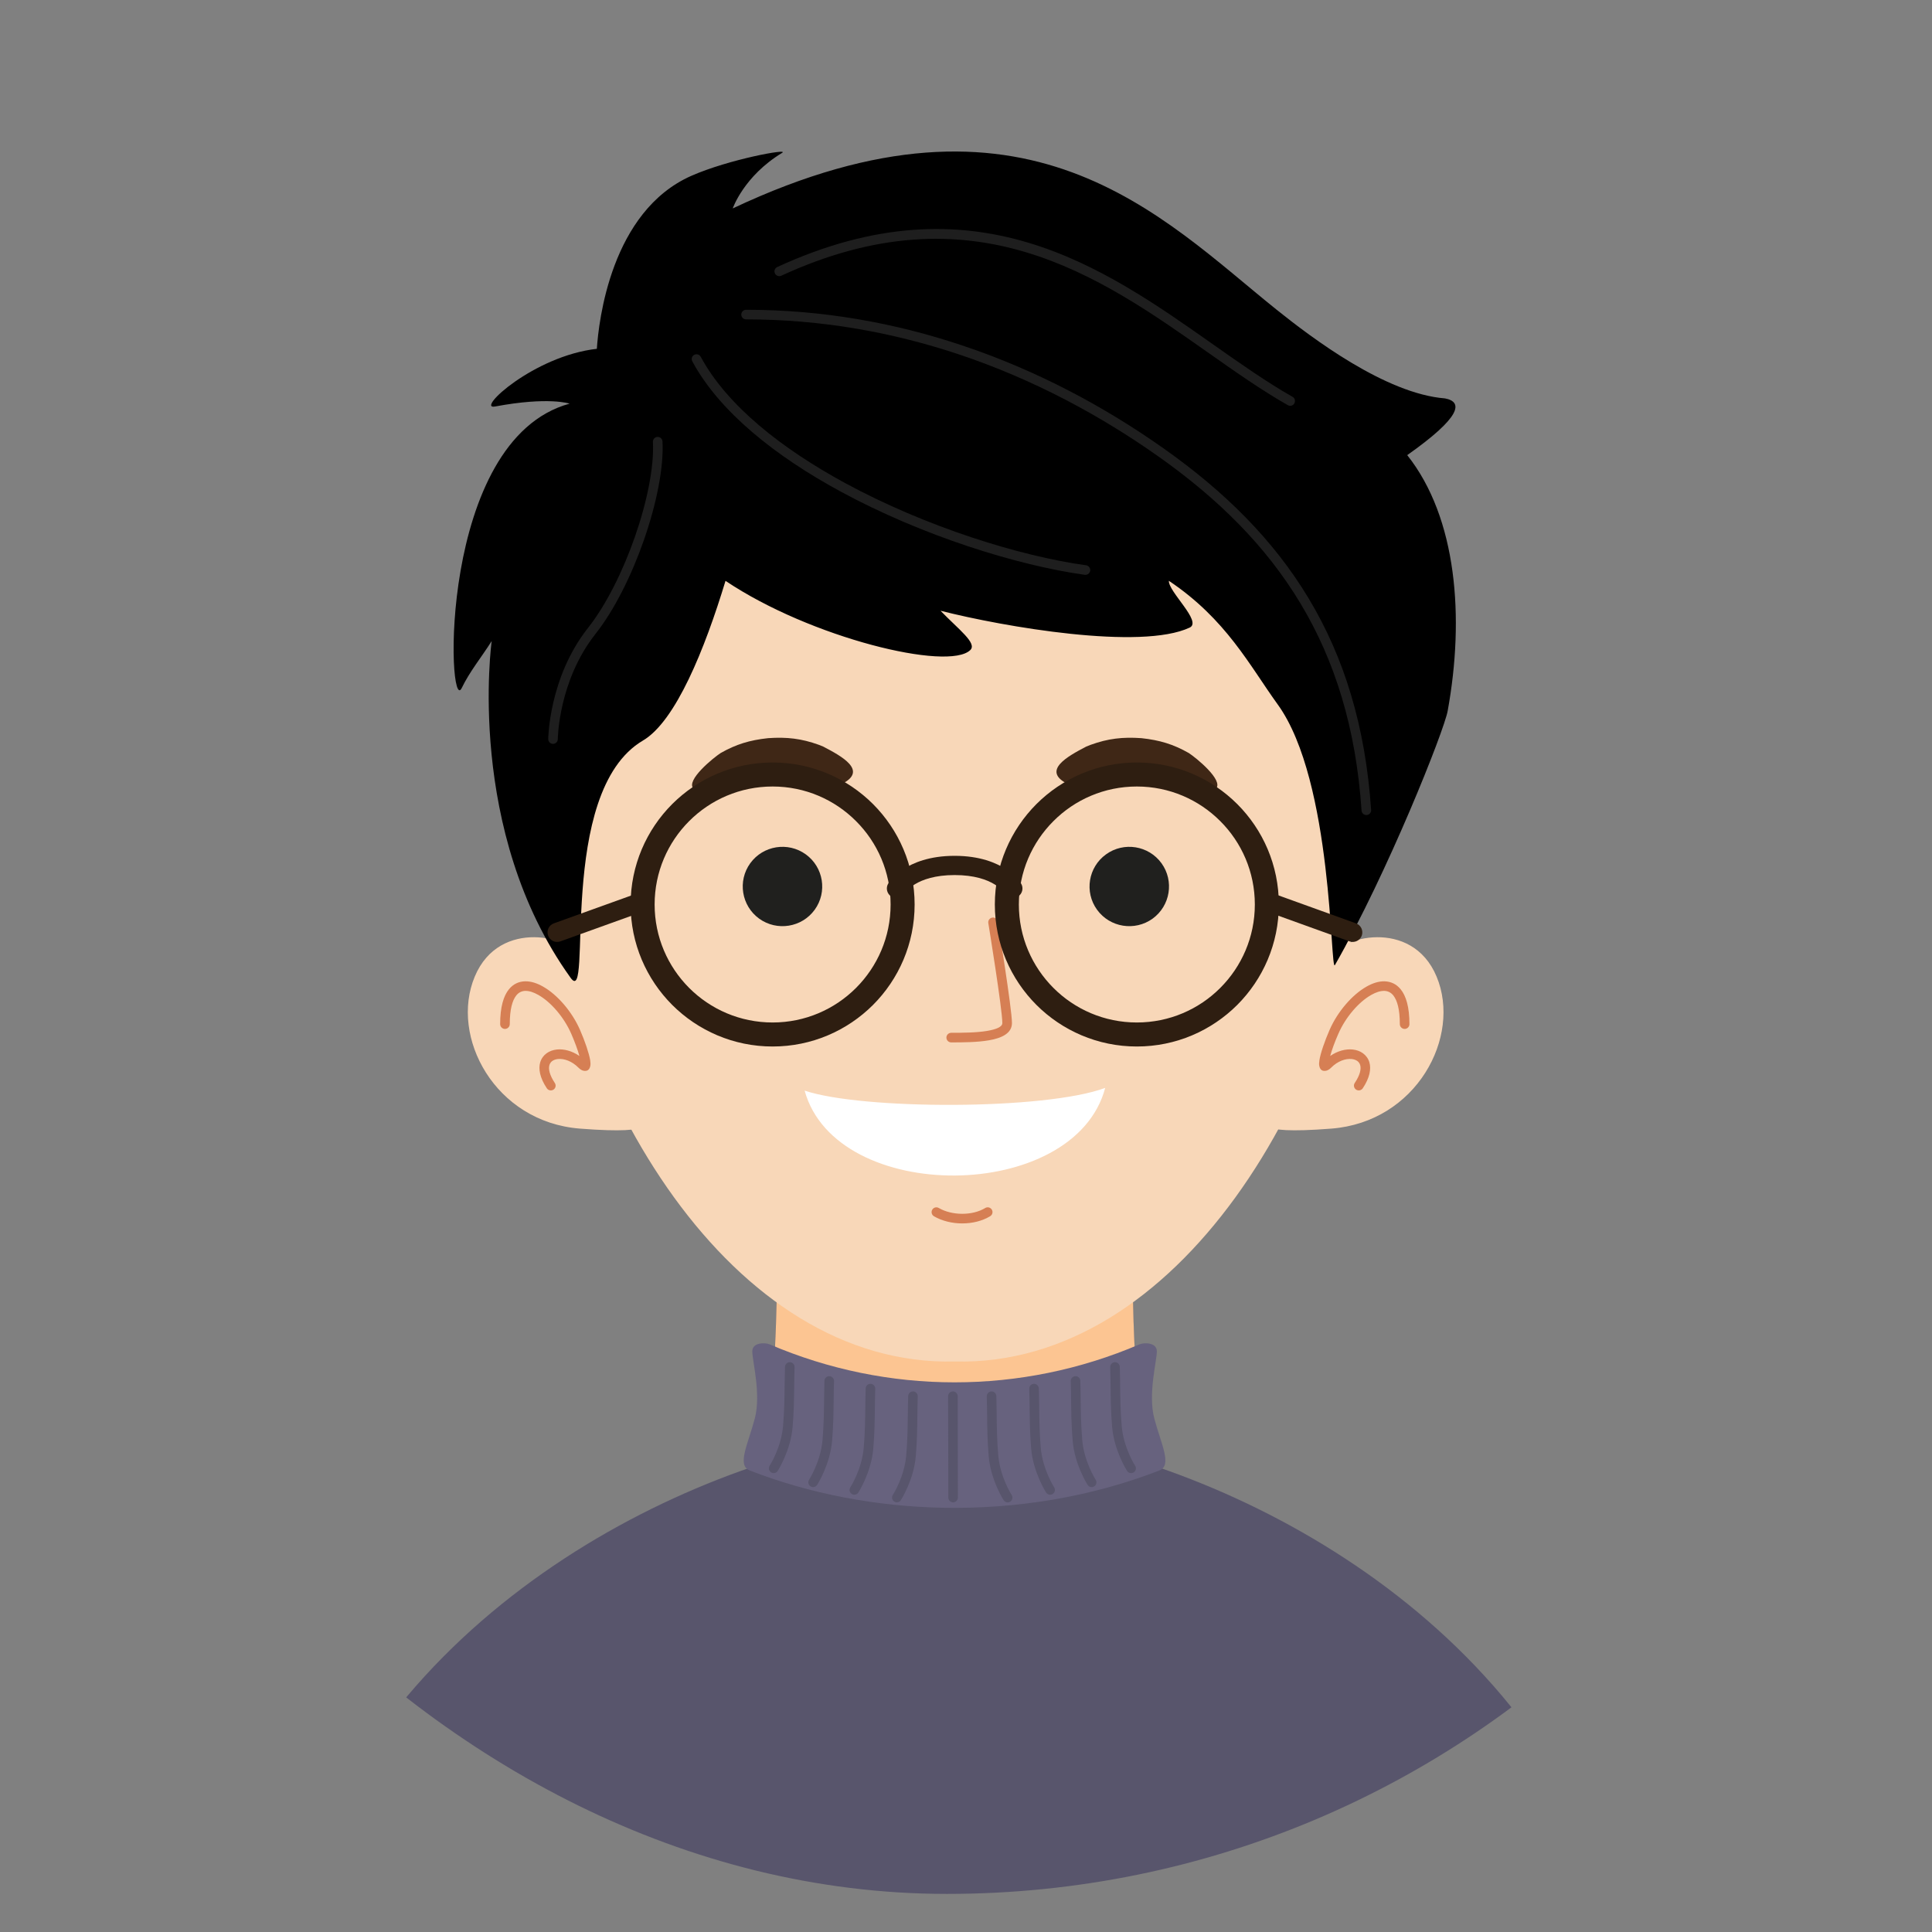 <svg width="42" height="42" viewBox="0 0 42 42" fill="none" xmlns="http://www.w3.org/2000/svg">
<rect x="0" y="0" width="42" height="42" fill="#808080" stroke="none"/>
<g clip-path="url(#clip0_2012_727)">
<path fill-rule="evenodd" clip-rule="evenodd" d="M20.756 45.544H5.818C5.645 37.906 11.522 33.472 16.569 31.817C16.978 29.686 16.873 26.922 16.873 26.922H20.756H24.638C24.638 26.922 24.534 29.686 24.943 31.817C29.989 33.472 35.866 37.906 35.693 45.544H20.756Z" fill="#58556C"/>
<path fill-rule="evenodd" clip-rule="evenodd" d="M12.534 20.796C12.498 20.397 10.864 19.925 10.32 21.232C9.775 22.538 10.755 24.39 12.607 24.535C14.458 24.68 13.914 24.354 13.914 24.354L12.534 20.796Z" fill="#F8D7B8"/>
<path fill-rule="evenodd" clip-rule="evenodd" d="M29.017 20.796C29.053 20.397 30.687 19.925 31.231 21.232C31.775 22.538 30.795 24.39 28.944 24.535C27.093 24.68 27.637 24.354 27.637 24.354L29.017 20.796Z" fill="#F8D7B8"/>
<path fill-rule="evenodd" clip-rule="evenodd" d="M24.687 29.663C23.006 32.878 18.677 33.214 16.818 29.787C16.867 29.086 16.883 28.426 16.886 27.917H24.628C24.63 28.396 24.645 29.008 24.687 29.663Z" fill="#FCC592"/>
<path fill-rule="evenodd" clip-rule="evenodd" d="M20.755 29.598C11.123 29.829 6.26 6.076 20.755 6.685C35.251 6.076 30.387 29.829 20.755 29.598Z" fill="#F8D7B8"/>
<path fill-rule="evenodd" clip-rule="evenodd" d="M17.517 18.573C17.903 18.852 17.99 19.391 17.711 19.777C17.431 20.163 16.891 20.249 16.504 19.971C16.118 19.691 16.031 19.152 16.31 18.766C16.59 18.38 17.13 18.294 17.517 18.573Z" fill="#20201E"/>
<path fill-rule="evenodd" clip-rule="evenodd" d="M24.044 18.573C23.657 18.852 23.57 19.391 23.849 19.777C24.129 20.163 24.669 20.249 25.056 19.971C25.442 19.691 25.529 19.152 25.25 18.766C24.97 18.38 24.43 18.294 24.044 18.573Z" fill="#20201E"/>
<path fill-rule="evenodd" clip-rule="evenodd" d="M17.896 16.23C17.864 16.216 17.831 16.203 17.799 16.191C17.422 16.055 17.103 16.018 16.696 16.047C16.298 16.09 16.001 16.18 15.667 16.37C15.511 16.471 14.903 16.963 15.075 17.145C15.146 17.164 15.752 16.854 15.93 16.797C16.206 16.715 16.431 16.684 16.724 16.69C16.997 16.702 17.203 16.742 17.452 16.838C17.459 16.839 17.504 16.86 17.514 16.864C18.022 17.111 17.976 17.27 18.322 17.032C18.856 16.748 18.307 16.444 17.896 16.23Z" fill="#3F2716"/>
<path fill-rule="evenodd" clip-rule="evenodd" d="M23.614 16.23C23.647 16.216 23.679 16.203 23.712 16.191C24.088 16.055 24.407 16.018 24.814 16.047C25.212 16.09 25.509 16.18 25.843 16.37C25.999 16.471 26.607 16.963 26.434 17.145C26.364 17.164 25.758 16.854 25.581 16.797C25.304 16.715 25.079 16.684 24.786 16.69C24.513 16.702 24.307 16.742 24.058 16.838C24.051 16.839 24.006 16.86 23.996 16.864C23.488 17.111 23.534 17.27 23.188 17.032C22.654 16.748 23.203 16.444 23.614 16.23Z" fill="#3F2716"/>
<path fill-rule="evenodd" clip-rule="evenodd" d="M20.303 26.44C20.254 26.411 20.237 26.347 20.266 26.298C20.295 26.248 20.359 26.231 20.409 26.261C20.552 26.344 20.735 26.387 20.918 26.387C21.101 26.387 21.28 26.345 21.418 26.261C21.467 26.231 21.531 26.247 21.561 26.296C21.591 26.345 21.575 26.409 21.526 26.439C21.354 26.544 21.136 26.596 20.918 26.596C20.701 26.596 20.48 26.544 20.303 26.44Z" fill="#D67F54"/>
<path fill-rule="evenodd" clip-rule="evenodd" d="M20.679 22.661C20.621 22.661 20.574 22.614 20.574 22.556C20.574 22.499 20.621 22.452 20.679 22.452C20.929 22.452 21.229 22.45 21.46 22.411C21.65 22.378 21.79 22.327 21.79 22.24C21.79 21.94 21.486 20.072 21.485 20.067C21.476 20.01 21.514 19.957 21.571 19.948C21.628 19.939 21.681 19.977 21.69 20.034C21.691 20.04 21.999 21.927 21.999 22.24C21.999 22.46 21.785 22.567 21.494 22.616C21.245 22.659 20.937 22.661 20.679 22.661Z" fill="#D67F54"/>
<path fill-rule="evenodd" clip-rule="evenodd" d="M30.64 22.263C30.64 22.321 30.593 22.368 30.536 22.368C30.478 22.368 30.431 22.321 30.431 22.263C30.431 21.946 30.376 21.747 30.288 21.638C30.235 21.573 30.168 21.543 30.094 21.541C30.008 21.539 29.911 21.571 29.809 21.629C29.535 21.784 29.252 22.113 29.095 22.472C29.019 22.644 28.954 22.822 28.917 22.956C29.077 22.845 29.254 22.8 29.403 22.815C29.488 22.824 29.566 22.851 29.628 22.896C29.694 22.944 29.744 23.01 29.769 23.093C29.811 23.237 29.778 23.429 29.625 23.659C29.593 23.706 29.528 23.719 29.48 23.687C29.432 23.655 29.419 23.59 29.451 23.543C29.566 23.371 29.595 23.241 29.569 23.153C29.558 23.116 29.536 23.086 29.507 23.065C29.474 23.042 29.431 23.027 29.383 23.022C29.249 23.009 29.079 23.068 28.938 23.21C28.9 23.248 28.864 23.269 28.831 23.276C28.748 23.294 28.699 23.258 28.681 23.175L28.68 23.17C28.673 23.139 28.675 23.097 28.683 23.048C28.706 22.9 28.796 22.637 28.904 22.389C29.078 21.991 29.397 21.623 29.707 21.448C29.84 21.372 29.974 21.33 30.098 21.333C30.233 21.337 30.355 21.39 30.45 21.507C30.567 21.651 30.64 21.894 30.64 22.263Z" fill="#D67F54"/>
<path fill-rule="evenodd" clip-rule="evenodd" d="M11.082 22.263C11.082 22.321 11.035 22.368 10.977 22.368C10.92 22.368 10.873 22.321 10.873 22.263C10.873 21.894 10.946 21.651 11.063 21.507C11.158 21.39 11.28 21.336 11.415 21.333C11.54 21.33 11.673 21.372 11.806 21.448C12.116 21.623 12.435 21.991 12.609 22.389C12.717 22.637 12.806 22.9 12.83 23.048C12.838 23.097 12.839 23.139 12.833 23.17L12.832 23.175C12.814 23.258 12.765 23.294 12.681 23.276C12.649 23.269 12.613 23.248 12.575 23.21C12.434 23.068 12.264 23.009 12.13 23.022C12.081 23.027 12.039 23.042 12.006 23.065C11.977 23.086 11.955 23.116 11.944 23.153C11.918 23.241 11.947 23.371 12.061 23.543C12.093 23.59 12.081 23.655 12.033 23.687C11.985 23.719 11.92 23.706 11.888 23.659C11.735 23.429 11.701 23.236 11.744 23.093C11.769 23.01 11.818 22.944 11.884 22.896C11.947 22.851 12.024 22.824 12.109 22.815C12.258 22.8 12.435 22.845 12.596 22.956C12.559 22.822 12.493 22.645 12.418 22.472C12.261 22.113 11.977 21.784 11.703 21.629C11.602 21.571 11.504 21.539 11.419 21.541C11.344 21.543 11.278 21.573 11.225 21.638C11.137 21.747 11.082 21.946 11.082 22.263Z" fill="#D67F54"/>
<path fill-rule="evenodd" clip-rule="evenodd" d="M31.414 8.661C31.815 8.738 31.763 9.068 30.592 9.894C31.674 11.258 31.841 13.424 31.471 15.456C31.392 15.89 30.171 18.965 29.02 20.98C28.914 21.167 28.985 16.985 27.777 15.315C27.164 14.467 26.659 13.463 25.41 12.626C25.398 12.864 26.139 13.513 25.863 13.643C24.804 14.142 21.823 13.627 20.446 13.277C20.842 13.686 21.246 13.982 21.094 14.131C20.62 14.596 17.623 13.87 15.772 12.627C15.323 14.107 14.69 15.679 13.978 16.098C12.073 17.219 12.903 21.952 12.404 21.256C10.11 18.066 10.689 13.936 10.689 13.936C10.466 14.289 10.214 14.592 10.038 14.956C9.722 15.614 9.505 9.56 12.383 8.775C12.383 8.775 11.93 8.618 10.762 8.837C10.333 8.918 11.604 7.736 12.975 7.583C13.014 6.987 13.28 4.594 15.03 3.822C15.842 3.464 17.172 3.22 17.003 3.323C16.169 3.828 15.929 4.531 15.929 4.531C22.332 1.51 25.244 4.721 27.754 6.734C28.513 7.342 30.119 8.56 31.414 8.661Z" fill="black"/>
<path fill-rule="evenodd" clip-rule="evenodd" d="M16.796 16.576C17.648 16.576 18.42 16.922 18.979 17.48C19.537 18.039 19.883 18.811 19.883 19.663C19.883 20.515 19.537 21.287 18.979 21.846C18.42 22.404 17.648 22.75 16.796 22.75C15.944 22.75 15.172 22.404 14.613 21.846C14.055 21.287 13.709 20.515 13.709 19.663C13.709 18.811 14.055 18.039 14.613 17.48C15.172 16.922 15.944 16.576 16.796 16.576ZM18.609 17.85C18.145 17.385 17.504 17.098 16.796 17.098C16.088 17.098 15.446 17.385 14.982 17.85C14.518 18.314 14.231 18.955 14.231 19.663C14.231 20.371 14.518 21.012 14.982 21.477C15.446 21.941 16.087 22.228 16.796 22.228C17.504 22.228 18.145 21.941 18.609 21.477C19.074 21.012 19.361 20.371 19.361 19.663C19.361 18.955 19.074 18.314 18.609 17.85Z" fill="#2E1E11"/>
<path fill-rule="evenodd" clip-rule="evenodd" d="M24.714 16.576C25.566 16.576 26.338 16.922 26.897 17.48C27.456 18.039 27.801 18.811 27.801 19.663C27.801 20.515 27.455 21.287 26.897 21.846C26.338 22.404 25.566 22.75 24.714 22.75C23.862 22.75 23.09 22.404 22.531 21.846C21.973 21.287 21.627 20.515 21.627 19.663C21.627 18.811 21.973 18.039 22.531 17.48C23.09 16.922 23.862 16.576 24.714 16.576ZM26.527 17.85C26.063 17.385 25.422 17.098 24.714 17.098C24.006 17.098 23.364 17.385 22.901 17.85C22.436 18.314 22.149 18.955 22.149 19.663C22.149 20.371 22.436 21.012 22.901 21.477C23.364 21.941 24.006 22.228 24.714 22.228C25.422 22.228 26.064 21.941 26.527 21.477C26.992 21.012 27.279 20.371 27.279 19.663C27.279 18.955 26.992 18.314 26.527 17.85Z" fill="#2E1E11"/>
<path fill-rule="evenodd" clip-rule="evenodd" d="M13.879 19.411C13.987 19.372 14.106 19.428 14.145 19.537C14.184 19.645 14.127 19.764 14.019 19.803L12.181 20.465C12.072 20.503 11.954 20.447 11.915 20.339C11.876 20.231 11.932 20.112 12.04 20.073L13.879 19.411Z" fill="#2E1E11"/>
<path fill-rule="evenodd" clip-rule="evenodd" d="M27.499 19.802C27.391 19.763 27.335 19.644 27.374 19.536C27.413 19.428 27.531 19.372 27.64 19.41L29.478 20.073C29.586 20.111 29.642 20.231 29.604 20.339C29.565 20.447 29.446 20.503 29.338 20.465L27.499 19.802Z" fill="#2E1E11"/>
<path fill-rule="evenodd" clip-rule="evenodd" d="M19.666 19.423C19.605 19.521 19.477 19.552 19.379 19.492C19.281 19.432 19.25 19.304 19.31 19.206C19.311 19.204 19.664 18.605 20.753 18.605C21.843 18.605 22.196 19.205 22.197 19.206C22.257 19.304 22.226 19.432 22.128 19.492C22.029 19.552 21.901 19.521 21.841 19.423C21.841 19.422 21.607 19.023 20.753 19.023C19.9 19.023 19.666 19.422 19.666 19.423Z" fill="#2E1E11"/>
<path fill-rule="evenodd" clip-rule="evenodd" d="M24.026 23.65C22.715 24.137 18.73 24.127 17.492 23.709C18.176 26.2 23.362 26.16 24.026 23.65Z" fill="white"/>
<path fill-rule="evenodd" clip-rule="evenodd" d="M16.734 29.226C16.627 29.18 16.353 29.184 16.354 29.377C16.354 29.585 16.549 30.304 16.409 30.835C16.262 31.395 16.013 31.856 16.299 31.967C17.615 32.478 19.049 32.748 20.489 32.777C22.104 32.81 23.728 32.54 25.203 31.967C25.489 31.856 25.241 31.395 25.093 30.835C24.953 30.304 25.149 29.585 25.149 29.377C25.15 29.184 24.875 29.18 24.769 29.226C22.201 30.326 19.302 30.326 16.734 29.226Z" fill="#67627E"/>
<path fill-rule="evenodd" clip-rule="evenodd" d="M9.861 41.221C9.861 41.135 9.932 41.066 10.018 41.066C10.104 41.067 10.174 41.138 10.173 41.224L10.134 45.546C10.134 45.632 10.063 45.701 9.977 45.701C9.891 45.7 9.822 45.63 9.822 45.543L9.861 41.221Z" fill="#383546"/>
<path fill-rule="evenodd" clip-rule="evenodd" d="M31.377 41.221C31.377 41.135 31.448 41.066 31.534 41.066C31.62 41.067 31.689 41.138 31.689 41.224L31.65 45.546C31.649 45.632 31.579 45.701 31.493 45.701C31.407 45.7 31.337 45.63 31.338 45.543L31.377 41.221Z" fill="#383546"/>
<path fill-rule="evenodd" clip-rule="evenodd" d="M17.065 29.714C17.067 29.657 17.115 29.611 17.172 29.613C17.23 29.615 17.275 29.663 17.273 29.72C17.268 29.863 17.267 29.996 17.265 30.131C17.262 30.407 17.259 30.687 17.231 31.017C17.188 31.54 16.907 31.975 16.907 31.976C16.876 32.025 16.811 32.039 16.763 32.008C16.715 31.977 16.7 31.913 16.731 31.864C16.732 31.863 16.984 31.472 17.023 31C17.051 30.668 17.054 30.396 17.057 30.129C17.059 29.991 17.061 29.853 17.065 29.714Z" fill="#58556C"/>
<path fill-rule="evenodd" clip-rule="evenodd" d="M17.922 30.018C17.924 29.96 17.972 29.915 18.03 29.917C18.087 29.919 18.132 29.966 18.131 30.024C18.126 30.166 18.124 30.3 18.123 30.435C18.12 30.711 18.117 30.991 18.089 31.321C18.046 31.843 17.765 32.279 17.764 32.28C17.733 32.328 17.669 32.343 17.62 32.312C17.572 32.281 17.558 32.217 17.589 32.168C17.589 32.167 17.842 31.776 17.881 31.304C17.909 30.971 17.912 30.7 17.915 30.433C17.916 30.295 17.918 30.157 17.922 30.018Z" fill="#58556C"/>
<path fill-rule="evenodd" clip-rule="evenodd" d="M18.819 30.183C18.821 30.126 18.869 30.081 18.926 30.083C18.983 30.085 19.029 30.133 19.027 30.19C19.022 30.332 19.021 30.466 19.019 30.601C19.016 30.876 19.013 31.157 18.985 31.487C18.942 32.009 18.661 32.445 18.66 32.446C18.63 32.494 18.565 32.509 18.517 32.478C18.468 32.447 18.454 32.383 18.485 32.334C18.486 32.333 18.738 31.942 18.777 31.47C18.805 31.137 18.808 30.866 18.811 30.599C18.813 30.461 18.814 30.323 18.819 30.183Z" fill="#58556C"/>
<path fill-rule="evenodd" clip-rule="evenodd" d="M19.743 30.349C19.745 30.292 19.793 30.247 19.85 30.248C19.907 30.25 19.953 30.298 19.951 30.355C19.946 30.498 19.945 30.632 19.943 30.766C19.94 31.042 19.937 31.323 19.909 31.652C19.866 32.175 19.585 32.61 19.584 32.612C19.553 32.66 19.489 32.674 19.441 32.643C19.392 32.612 19.378 32.548 19.409 32.5C19.41 32.499 19.662 32.107 19.701 31.635C19.729 31.303 19.732 31.032 19.735 30.764C19.737 30.626 19.738 30.489 19.743 30.349Z" fill="#58556C"/>
<path fill-rule="evenodd" clip-rule="evenodd" d="M24.135 29.72C24.133 29.663 24.178 29.615 24.236 29.613C24.293 29.611 24.341 29.656 24.343 29.714C24.348 29.853 24.349 29.991 24.351 30.129C24.354 30.397 24.357 30.668 24.385 31C24.424 31.472 24.676 31.864 24.677 31.864C24.708 31.913 24.694 31.977 24.645 32.008C24.597 32.039 24.532 32.025 24.501 31.976C24.501 31.975 24.22 31.54 24.176 31.017C24.149 30.688 24.146 30.407 24.143 30.131C24.141 29.996 24.139 29.863 24.135 29.72Z" fill="#58556C"/>
<path fill-rule="evenodd" clip-rule="evenodd" d="M23.277 30.024C23.276 29.967 23.321 29.919 23.378 29.917C23.436 29.915 23.484 29.96 23.485 30.018C23.49 30.157 23.492 30.294 23.493 30.433C23.496 30.701 23.499 30.972 23.527 31.304C23.566 31.776 23.819 32.167 23.819 32.169C23.85 32.217 23.836 32.281 23.788 32.312C23.739 32.343 23.674 32.329 23.644 32.28C23.643 32.279 23.362 31.844 23.319 31.321C23.291 30.992 23.288 30.711 23.285 30.435C23.284 30.3 23.282 30.166 23.277 30.024Z" fill="#58556C"/>
<path fill-rule="evenodd" clip-rule="evenodd" d="M22.375 30.19C22.373 30.133 22.418 30.085 22.476 30.083C22.533 30.081 22.581 30.126 22.583 30.183C22.588 30.323 22.589 30.46 22.591 30.599C22.594 30.866 22.597 31.137 22.625 31.47C22.664 31.942 22.916 32.333 22.917 32.334C22.948 32.382 22.933 32.447 22.885 32.478C22.837 32.508 22.772 32.494 22.741 32.446C22.741 32.445 22.46 32.01 22.416 31.487C22.389 31.157 22.386 30.877 22.383 30.601C22.381 30.466 22.38 30.332 22.375 30.19Z" fill="#58556C"/>
<path fill-rule="evenodd" clip-rule="evenodd" d="M21.451 30.356C21.45 30.299 21.495 30.251 21.552 30.248C21.61 30.247 21.657 30.292 21.659 30.349C21.664 30.489 21.665 30.626 21.667 30.765C21.67 31.032 21.673 31.304 21.701 31.636C21.74 32.108 21.992 32.499 21.993 32.5C22.024 32.548 22.01 32.613 21.962 32.644C21.913 32.675 21.849 32.66 21.818 32.612C21.817 32.611 21.536 32.176 21.493 31.653C21.465 31.323 21.462 31.043 21.459 30.767C21.457 30.632 21.456 30.498 21.451 30.356Z" fill="#58556C"/>
<path fill-rule="evenodd" clip-rule="evenodd" d="M20.611 30.353C20.611 30.295 20.658 30.248 20.715 30.248C20.773 30.248 20.82 30.295 20.82 30.353L20.824 32.556C20.824 32.613 20.778 32.66 20.72 32.66C20.663 32.66 20.616 32.613 20.616 32.556L20.611 30.353Z" fill="#58556C"/>
<path fill-rule="evenodd" clip-rule="evenodd" d="M15.05 7.855C15.022 7.804 15.041 7.741 15.092 7.714C15.143 7.687 15.206 7.706 15.233 7.756C15.807 8.82 16.999 9.756 18.373 10.502C20.126 11.453 22.169 12.09 23.611 12.289C23.668 12.297 23.707 12.35 23.7 12.407C23.692 12.464 23.639 12.503 23.582 12.496C22.119 12.293 20.047 11.648 18.273 10.685C16.868 9.923 15.645 8.959 15.05 7.855Z" fill="#1E1E1E"/>
<path fill-rule="evenodd" clip-rule="evenodd" d="M16.22 6.943C16.162 6.943 16.115 6.896 16.115 6.839C16.115 6.781 16.162 6.734 16.22 6.734C17.898 6.734 19.462 7.025 20.886 7.499C22.565 8.056 24.048 8.866 25.3 9.751C26.62 10.683 27.685 11.736 28.451 13.012C29.218 14.288 29.684 15.786 29.807 17.608C29.811 17.665 29.768 17.715 29.71 17.718C29.653 17.722 29.603 17.679 29.599 17.622C29.479 15.835 29.022 14.367 28.272 13.119C27.523 11.87 26.477 10.837 25.18 9.921C23.942 9.047 22.477 8.246 20.821 7.696C19.418 7.23 17.877 6.943 16.22 6.943Z" fill="#1E1E1E"/>
<path fill-rule="evenodd" clip-rule="evenodd" d="M16.984 5.994C16.932 6.018 16.869 5.995 16.846 5.943C16.822 5.891 16.844 5.829 16.897 5.805C21.18 3.832 23.969 5.795 26.374 7.489C26.968 7.907 27.539 8.309 28.099 8.627C28.149 8.655 28.167 8.719 28.138 8.769C28.11 8.819 28.047 8.837 27.996 8.808C27.426 8.484 26.852 8.08 26.254 7.659C23.894 5.998 21.158 4.071 16.984 5.994Z" fill="#1E1E1E"/>
<path fill-rule="evenodd" clip-rule="evenodd" d="M14.194 9.607C14.191 9.55 14.235 9.501 14.292 9.498C14.35 9.495 14.399 9.539 14.402 9.596C14.432 10.156 14.273 10.953 13.998 11.74C13.733 12.501 13.359 13.257 12.944 13.783C12.138 14.805 12.126 16.065 12.126 16.069C12.125 16.126 12.078 16.172 12.021 16.171C11.963 16.17 11.917 16.123 11.918 16.065C11.918 16.061 11.931 14.731 12.78 13.654C13.181 13.146 13.543 12.412 13.802 11.671C14.068 10.908 14.222 10.141 14.194 9.607Z" fill="#1E1E1E"/>
</g>
<defs>
<clipPath id="clip0_2012_727">
<rect width="41.172" height="41.172" rx="20.586" fill="white"/>
</clipPath>
</defs>
</svg>

